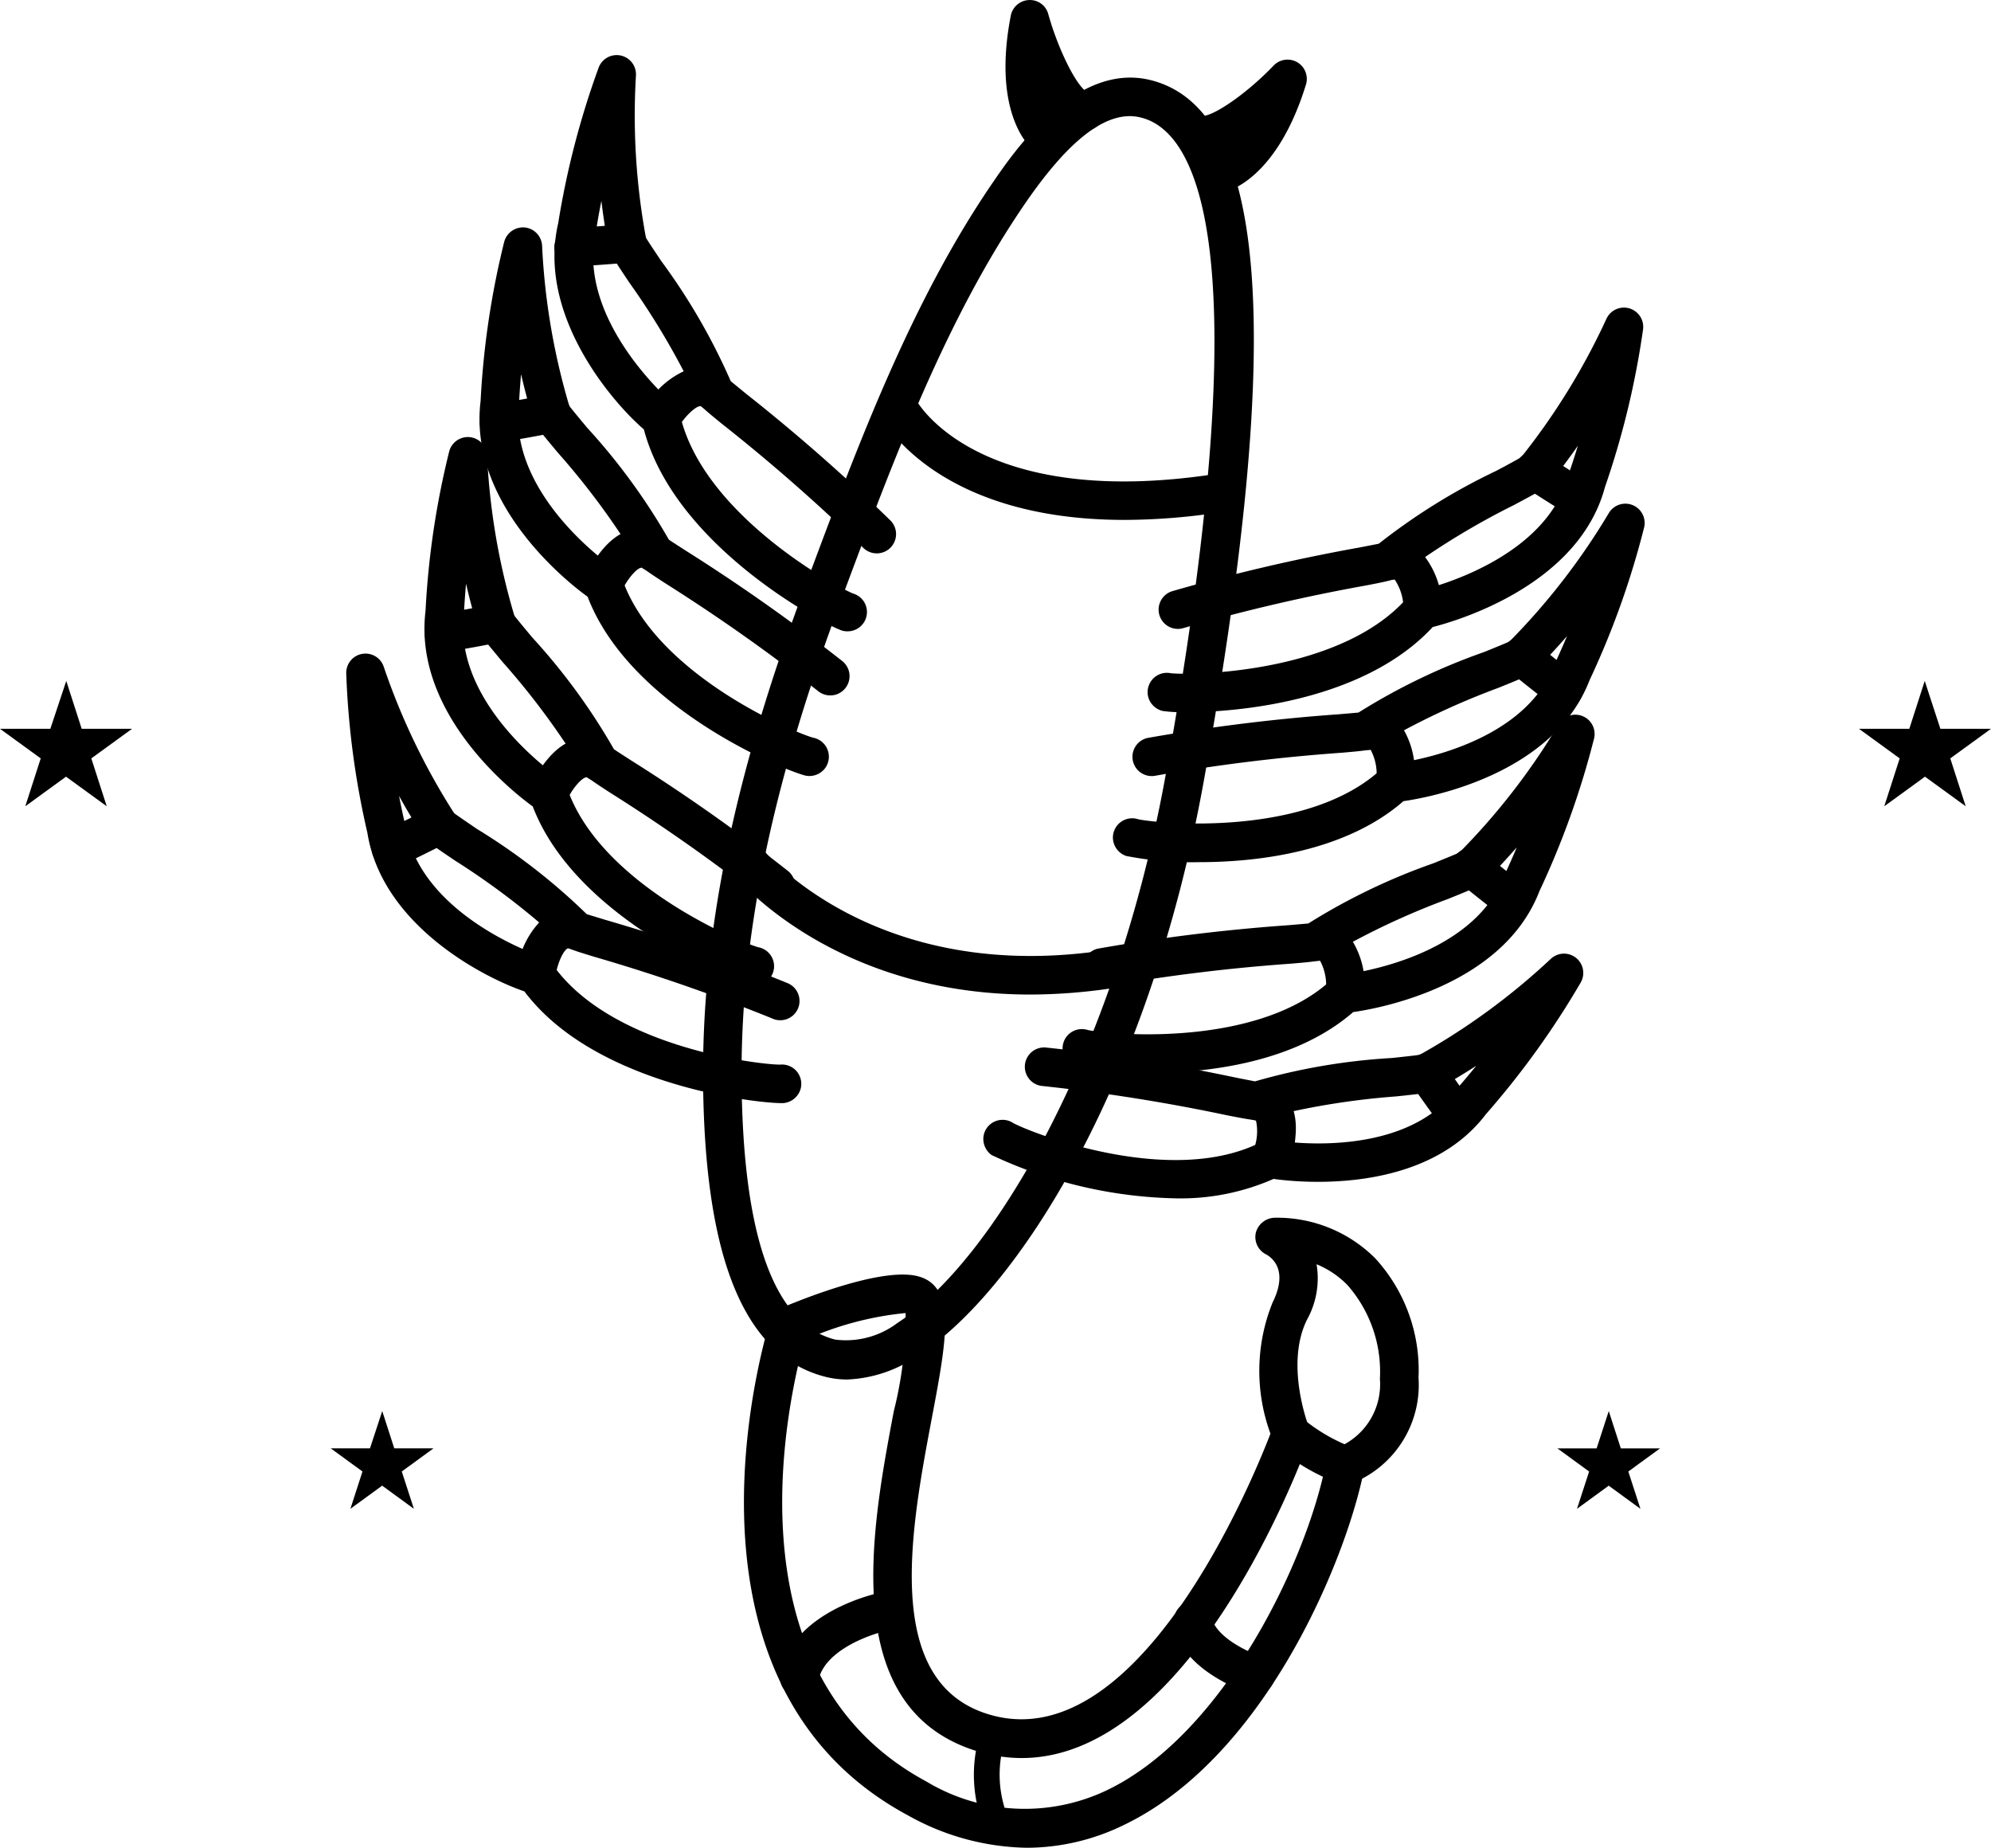 <svg xmlns="http://www.w3.org/2000/svg" width="77.455" height="71.869" viewBox="0 0 77.455 71.869"><g transform="translate(-1029.662 -336.466)"><path d="M1077.154,343.946a.75.75,0,0,1-.2-1.474,1.28,1.28,0,0,0,.31-.177,2.153,2.153,0,0,1-1.246.135.75.75,0,0,1,.356-1.457c.408.087,1.781-.853,2.833-1.955a.75.75,0,0,1,1.26.738c-1.107,3.589-2.938,4.121-3.143,4.17A.745.745,0,0,1,1077.154,343.946Z"/><path d="M1070.273,342.417a.725.725,0,0,1-.482-.184c-.158-.14-1.521-1.473-.807-5.159a.751.751,0,0,1,.706-.606.737.737,0,0,1,.753.548c.411,1.47,1.178,2.958,1.579,3.061a.75.75,0,1,1-.375,1.452,2.147,2.147,0,0,1-1.035-.707,1.259,1.259,0,0,0,.193.305.764.764,0,0,1,.016,1.052A.755.755,0,0,1,1070.273,342.417Z"/><path d="M1060.057,379.372c-1.009,0-7.263-.706-9.995-4.346-1.631-.554-5.543-2.6-6.108-6.169a32.488,32.488,0,0,1-.822-6.189.749.749,0,0,1,1.459-.268,26.147,26.147,0,0,0,2.735,5.692c.157.117.544.38.891.616a24.209,24.209,0,0,1,4.269,3.313c.164.052.422.13.748.229a72.5,72.5,0,0,1,7.064,2.454.75.75,0,1,1-.611,1.369,71.232,71.232,0,0,0-6.891-2.388c-1.075-.329-1.414-.433-1.5-.762a28.852,28.852,0,0,0-3.918-2.975c-1.038-.7-1.264-.858-1.34-1.092q-.449-.7-.852-1.433.111.576.244,1.147c.536,3.38,4.883,4.954,5.225,5.071a.75.75,0,0,1,.487.312c2.209,3.21,7.943,3.914,8.861,3.922a.751.751,0,0,1,.784,1.008.769.769,0,0,1-.62.485A.935.935,0,0,1,1060.057,379.372Z"/><path d="M1050.516,375.121a.731.731,0,0,1-.1-.008.749.749,0,0,1-.64-.843,3.328,3.328,0,0,1,1.162-2.213,1.512,1.512,0,0,1,1.317-.133.75.75,0,1,1-.482,1.42c-.186.049-.435.6-.51,1.132A.752.752,0,0,1,1050.516,375.121Z"/><path d="M1044.882,370.229a.749.749,0,0,1-.324-1.426q.946-.453,1.839-.909a.75.75,0,1,1,.684,1.335q-.911.468-1.877.927A.744.744,0,0,1,1044.882,370.229Z"/><path d="M1059.018,374.8a.783.783,0,0,1-.118-.009c-.518-.082-6.81-2.5-8.513-6.959-.5-.359-4.679-3.473-4.17-7.613a32.482,32.482,0,0,1,.917-6.182.749.749,0,0,1,1.476.145,26.146,26.146,0,0,0,1.061,6.228c.119.157.423.52.694.846a24.231,24.231,0,0,1,3.181,4.351c.143.1.369.241.653.426a71.2,71.2,0,0,1,6.116,4.308.75.75,0,1,1-.966,1.147,70.707,70.707,0,0,0-5.966-4.2c-.9-.586-1.239-.8-1.237-1.155a29.237,29.237,0,0,0-2.933-3.92c-.812-.973-.986-1.182-.995-1.429q-.237-.8-.426-1.616c-.034.392-.063.784-.082,1.178-.416,3.4,3.323,6.106,3.623,6.314a.749.749,0,0,1,.383.434c1.243,3.7,6.558,5.954,7.437,6.214a.75.75,0,0,1,.476,1.185A.764.764,0,0,1,1059.018,374.8Z"/><path d="M1051,368.087a.73.73,0,0,1-.3-.065.747.747,0,0,1-.381-.987c.112-.252.717-1.523,1.726-1.806a1.514,1.514,0,0,1,1.3.237.75.75,0,1,1-.856,1.231h0c-.192,0-.581.459-.8.946A.751.751,0,0,1,1051,368.087Z"/><path d="M1046.936,361.83a.75.75,0,0,1-.125-1.49c.689-.117,1.364-.239,2.021-.368a.75.75,0,0,1,.287,1.473q-1,.2-2.056.374A.788.788,0,0,1,1046.936,361.83Z"/><path d="M1061.149,366.649a.783.783,0,0,1-.118-.009c-.518-.082-6.808-2.514-8.509-6.964-.511-.365-4.673-3.48-4.163-7.616a32.529,32.529,0,0,1,.916-6.181.76.76,0,0,1,.8-.566.751.751,0,0,1,.676.711,26.168,26.168,0,0,0,1.057,6.228c.119.157.42.519.69.844a24.264,24.264,0,0,1,3.183,4.358c.143.1.371.243.658.429a71.655,71.655,0,0,1,6.106,4.308.75.75,0,1,1-.967,1.147,70.585,70.585,0,0,0-5.958-4.2c-.9-.588-1.241-.808-1.24-1.158a29.093,29.093,0,0,0-2.934-3.928c-.809-.971-.982-1.179-.992-1.425q-.234-.8-.421-1.607-.052.582-.081,1.166c-.418,3.4,3.319,6.111,3.618,6.318a.756.756,0,0,1,.382.435c1.243,3.7,6.553,5.957,7.432,6.218a.752.752,0,0,1,.476,1.188A.764.764,0,0,1,1061.149,366.649Z"/><path d="M1053.141,359.933a.75.75,0,0,1-.685-1.054c.111-.252.72-1.523,1.729-1.8a1.5,1.5,0,0,1,1.3.237.75.75,0,1,1-.857,1.23h0c-.19,0-.58.46-.8.947A.75.75,0,0,1,1053.141,359.933Z"/><path d="M1049.076,353.669a.75.75,0,0,1-.122-1.489q1.035-.174,2.02-.366a.75.75,0,0,1,.289,1.472q-1,.2-2.063.373A.741.741,0,0,1,1049.076,353.669Z"/><path d="M1062.634,361.022a.77.77,0,0,1-.2-.025c-.506-.135-6.5-3.2-7.724-7.829-1.264-1.088-4.158-4.478-3.333-8.016a32.7,32.7,0,0,1,1.571-6.048.75.75,0,0,1,1.454.3,26.173,26.173,0,0,0,.388,6.306c.1.169.364.562.6.914a24.206,24.206,0,0,1,2.7,4.668c.132.11.34.278.6.492a71.606,71.606,0,0,1,5.623,4.937.75.75,0,1,1-1.084,1.037,70.445,70.445,0,0,0-5.486-4.81c-.831-.677-1.142-.93-1.1-1.277a29.056,29.056,0,0,0-2.5-4.215c-.7-1.053-.853-1.279-.835-1.525q-.152-.822-.25-1.652c-.078.386-.146.772-.208,1.16-.774,3.328,2.66,6.43,2.932,6.667a.746.746,0,0,1,.33.47c.842,3.8,5.887,6.621,6.733,6.974a.769.769,0,0,1,.314.181.75.75,0,0,1-.527,1.29Z"/><path d="M1055.381,353.491a.75.75,0,0,1-.649-1.124,3.327,3.327,0,0,1,1.91-1.611,1.523,1.523,0,0,1,1.27.375.75.75,0,0,1-.984,1.133c-.182-.028-.628.394-.9.855A.751.751,0,0,1,1055.381,353.491Z"/><path d="M1052,346.834a.75.75,0,0,1-.044-1.5q1.047-.063,2.047-.149a.742.742,0,0,1,.812.682.75.75,0,0,1-.681.812q-1.021.088-2.088.152Z"/><path d="M1075.41,383.076a17.636,17.636,0,0,1-7.171-1.684.769.769,0,0,1-.317-.721.75.75,0,0,1,1.167-.518c.812.426,6.2,2.507,9.664.72a.746.746,0,0,1,.574-.047c.358.059,4.937.719,6.973-1.967.27-.309.535-.622.792-.939q-.7.451-1.426.86c-.178.171-.448.2-1.7.332a29.243,29.243,0,0,0-4.834.769c-.236.259-.619.182-1.717-.032a71.1,71.1,0,0,0-7.185-1.141.75.75,0,1,1,.105-1.5,72.212,72.212,0,0,1,7.369,1.164c.342.068.613.122.784.153a24.175,24.175,0,0,1,5.32-.908c.42-.045.888-.094,1.083-.124a26.079,26.079,0,0,0,5.1-3.731.75.75,0,0,1,1.162.924,32.857,32.857,0,0,1-3.685,5.117c-2.4,3.164-7.321,2.651-8.261,2.517A8.965,8.965,0,0,1,1075.41,383.076Z"/><path d="M1079.1,382.287a.751.751,0,0,1-.691-1.043,2,2,0,0,0,.114-1.195.77.77,0,0,1-.641-.866.735.735,0,0,1,.839-.623c.349.058,1.48.376,1.342,2.063C1079.933,382.287,1079.352,382.287,1079.1,382.287Z"/><path d="M1086.38,380.626a.751.751,0,0,1-.606-.3q-.632-.86-1.217-1.7a.75.75,0,1,1,1.232-.855q.573.825,1.194,1.669a.75.75,0,0,1-.6,1.194Z"/><path d="M1074.361,378.2a13.211,13.211,0,0,1-2.847-.245.768.768,0,0,1-.506-.6.75.75,0,0,1,.608-.851.765.765,0,0,1,.37.026c.9.187,6.649.7,9.49-1.973a.692.692,0,0,1,.538-.2c.358-.042,4.94-.67,6.155-3.811q.263-.559.5-1.124-.549.629-1.137,1.224c-.123.212-.374.314-1.537.785a29.107,29.107,0,0,0-4.45,2.081c-.164.309-.568.343-1.646.435a70.515,70.515,0,0,0-7.227.887.751.751,0,0,1-.313-1.468,71.87,71.87,0,0,1,7.413-.913c.344-.03.616-.052.789-.069a24.22,24.22,0,0,1,4.871-2.343c.387-.158.82-.333,1-.414a26.074,26.074,0,0,0,3.869-4.995.75.75,0,0,1,1.372.568,33.071,33.071,0,0,1-2.127,5.936c-1.43,3.7-6.3,4.563-7.241,4.695C1080.076,377.769,1076.74,378.2,1074.361,378.2Z"/><path d="M1081.99,375.851l-.054,0a.751.751,0,0,1-.7-.8,2.026,2.026,0,0,0-.219-1.216.778.778,0,0,1-.855-.657.732.732,0,0,1,.635-.83,1.509,1.509,0,0,1,1.264.408,3.318,3.318,0,0,1,.671,2.406A.749.749,0,0,1,1081.99,375.851Z"/><path d="M1088.527,372.25a.743.743,0,0,1-.457-.157q-.847-.654-1.64-1.3a.751.751,0,1,1,.949-1.163q.775.636,1.607,1.277a.75.75,0,0,1-.459,1.344Z"/><path d="M1076.3,370a13.224,13.224,0,0,1-2.827-.241.766.766,0,0,1-.507-.6.749.749,0,0,1,.605-.853.716.716,0,0,1,.372.026c.9.185,6.647.7,9.488-1.98a.736.736,0,0,1,.538-.2c.358-.042,4.94-.671,6.152-3.815q.264-.561.5-1.127-.549.63-1.137,1.227c-.124.211-.374.314-1.536.785a29.275,29.275,0,0,0-4.447,2.082c-.161.312-.566.347-1.643.44a70.469,70.469,0,0,0-7.234.891.75.75,0,0,1-.313-1.467,71.849,71.849,0,0,1,7.418-.919c.341-.029.61-.052.782-.068a24.31,24.31,0,0,1,4.873-2.349c.387-.157.819-.332,1-.414a26.175,26.175,0,0,0,3.864-4.994.75.75,0,0,1,1.372.567,32.838,32.838,0,0,1-2.122,5.936c-1.427,3.7-6.3,4.567-7.238,4.7C1082.03,369.571,1078.681,370,1076.3,370Z"/><path d="M1084.612,367.249l-.664-.35v0l-.746-.077a2,2,0,0,0-.219-1.192.761.761,0,0,1-.856-.654.73.73,0,0,1,.633-.831,1.522,1.522,0,0,1,1.49.672A3.3,3.3,0,0,1,1084.612,367.249Z"/><path d="M1090.484,364.042a.744.744,0,0,1-.456-.155q-.847-.652-1.641-1.3a.75.75,0,1,1,.949-1.161q.777.636,1.606,1.273a.749.749,0,0,1-.458,1.344Z"/><path d="M1075.817,364.168a5.818,5.818,0,0,1-.92-.048.766.766,0,0,1-.566-.544.752.752,0,0,1,.885-.924c.91.088,6.687-.011,9.224-2.974a.748.748,0,0,1,.514-.26c.352-.08,4.841-1.192,5.712-4.446q.2-.583.38-1.169-.478.684-1,1.338c-.1.226-.341.355-1.48.965a29.094,29.094,0,0,0-4.164,2.519c-.133.329-.55.41-1.583.61a70.764,70.764,0,0,0-7.1,1.655.75.75,0,1,1-.467-1.426,71.871,71.871,0,0,1,7.281-1.7c.334-.065.6-.116.767-.15a24.11,24.11,0,0,1,4.558-2.829c.383-.2.81-.434.983-.537a26.222,26.222,0,0,0,3.315-5.381.75.75,0,0,1,1.424.419,32.827,32.827,0,0,1-1.481,6.126c-1.024,3.832-5.786,5.212-6.7,5.442C1082.744,363.724,1077.872,364.168,1075.817,364.168Z"/><path d="M1085.01,360.914a.751.751,0,0,1-.75-.724,2.02,2.02,0,0,0-.344-1.187.77.77,0,0,1-.918-.56.734.734,0,0,1,.545-.893,1.506,1.506,0,0,1,1.293.268,3.328,3.328,0,0,1,.924,2.323.75.75,0,0,1-.724.772Z"/><path d="M1091.126,356.634a.738.738,0,0,1-.392-.111q-.907-.558-1.767-1.117a.75.75,0,1,1,.816-1.258q.846.549,1.737,1.1a.75.75,0,0,1-.394,1.388Z"/><path d="M1069.615,408.335a9.742,9.742,0,0,1-4.628-1.258c-9.814-5.271-5.4-19.138-5.358-19.277a.747.747,0,0,1,.421-.457c.924-.392,4.048-1.638,5.392-1.217,1.426.442,1.046,2.455.47,5.5-.807,4.274-1.912,10.129,2.067,11.473,5.881,1.99,10.41-9.062,11.107-10.87a7.1,7.1,0,0,1,.082-5.1c.637-1.281-.04-1.762-.264-1.879a.757.757,0,0,1-.384-.85.783.783,0,0,1,.728-.57,5.4,5.4,0,0,1,3.908,1.572,6.437,6.437,0,0,1,1.69,4.647,4.117,4.117,0,0,1-2.193,3.93c-.8,3.551-3.925,10.931-9.309,13.489A8.62,8.62,0,0,1,1069.615,408.335Zm-8.656-19.745c-.565,2.017-3.186,12.909,4.737,17.165a7.419,7.419,0,0,0,7,.355c4.572-2.172,7.811-8.919,8.56-12.795a.75.75,0,0,1,.45-.55,2.657,2.657,0,0,0,1.638-2.669,5.1,5.1,0,0,0-1.264-3.648,3.554,3.554,0,0,0-1.2-.808,3.311,3.311,0,0,1-.372,2.155c-.867,1.745.058,4.137.068,4.161a.75.75,0,0,1,.011.534c-.215.6-5.343,14.642-13.092,12.032-5.216-1.762-3.919-8.628-3.061-13.172a14.989,14.989,0,0,0,.459-3.813A12.448,12.448,0,0,0,1060.959,388.59Z"/><path d="M1078.5,402.372a.764.764,0,0,1-.268-.049c-2.759-1.052-2.9-2.517-2.9-2.8a.75.75,0,0,1,1.5-.045c.015.069.215.789,1.936,1.444a.75.75,0,0,1-.268,1.451Zm-1.667-2.85h0Z"/><path d="M1068.474,408a.5.5,0,0,1-.457-.3,5.41,5.41,0,0,1-.2-3.886.5.5,0,0,1,.951.309,4.407,4.407,0,0,0,.167,3.169.5.5,0,0,1-.253.661A.512.512,0,0,1,1068.474,408Z"/><path d="M1060.755,402.469a.77.77,0,0,1-.135-.012.751.751,0,0,1-.6-.872c.444-2.447,3.76-3.147,3.9-3.177a.75.75,0,0,1,.3,1.47c-.684.143-2.507.773-2.725,1.975A.751.751,0,0,1,1060.755,402.469Z"/><path d="M1081.994,394.209a.749.749,0,0,1-.266-.049,8.268,8.268,0,0,1-2.318-1.342.75.75,0,0,1,.951-1.16,6.8,6.8,0,0,0,1.9,1.1.75.75,0,0,1-.267,1.451Z"/><path d="M1062.621,390.122a3.427,3.427,0,0,1-.829-.1c-3.146-.789-4.709-4.531-4.778-11.438-.057-5.772,1.189-11.866,3.921-19.18l.126-.339c2-5.364,4.073-10.91,7.24-15.523.795-1.16,3.207-4.69,6.128-3.959,4.556,1.147,5.212,9.812,2.062,27.269h0c-2.128,11.788-7.243,19.835-11.095,22.323A5.177,5.177,0,0,1,1062.621,390.122Zm11-49.139c-1.176,0-2.518,1.121-4.086,3.407-3.062,4.462-5.1,9.92-7.071,15.2l-.127.34c-2.664,7.135-3.88,13.058-3.825,18.64.06,6.043,1.286,9.407,3.643,10a3.326,3.326,0,0,0,2.425-.651c3.7-2.392,8.476-10.486,10.433-21.33,3.8-21.063,1.035-25.047-.952-25.547A1.811,1.811,0,0,0,1073.623,340.983Zm2.13,25.734h0Z"/><path d="M1073.411,356.688c-7.206,0-9.32-3.75-9.419-3.934a.75.75,0,0,1,1.318-.717c.1.179,2.509,4.255,11.629,2.867a.75.75,0,1,1,.225,1.483A25.011,25.011,0,0,1,1073.411,356.688Z"/><path d="M1069.744,375.149c-7.59,0-11.351-4.438-11.533-4.659a.749.749,0,1,1,1.156-.954c.208.248,4.858,5.636,14.415,3.69a.75.75,0,1,1,.3,1.469A21.724,21.724,0,0,1,1069.744,375.149Z"/><path d="M1032.24,362.951l.6,1.862h1.958l-1.584,1.151.6,1.862-1.584-1.151-1.584,1.151.6-1.862-1.584-1.151h1.958Z"/><path d="M1044.532,391.35,1045,392.8h1.526l-1.234.9.471,1.451-1.234-.9-1.235.9.469-1.451-1.234-.9h1.526Z"/><path d="M1104.539,362.951l-.6,1.862h-1.958l1.584,1.151-.6,1.862,1.584-1.151,1.584,1.151-.6-1.862,1.584-1.151h-1.969Z"/><path d="M1092.247,391.35l-.472,1.451h-1.526l1.234.9-.472,1.451,1.234-.9,1.234.9-.471-1.451,1.234-.9h-1.526Z"/></g></svg>
